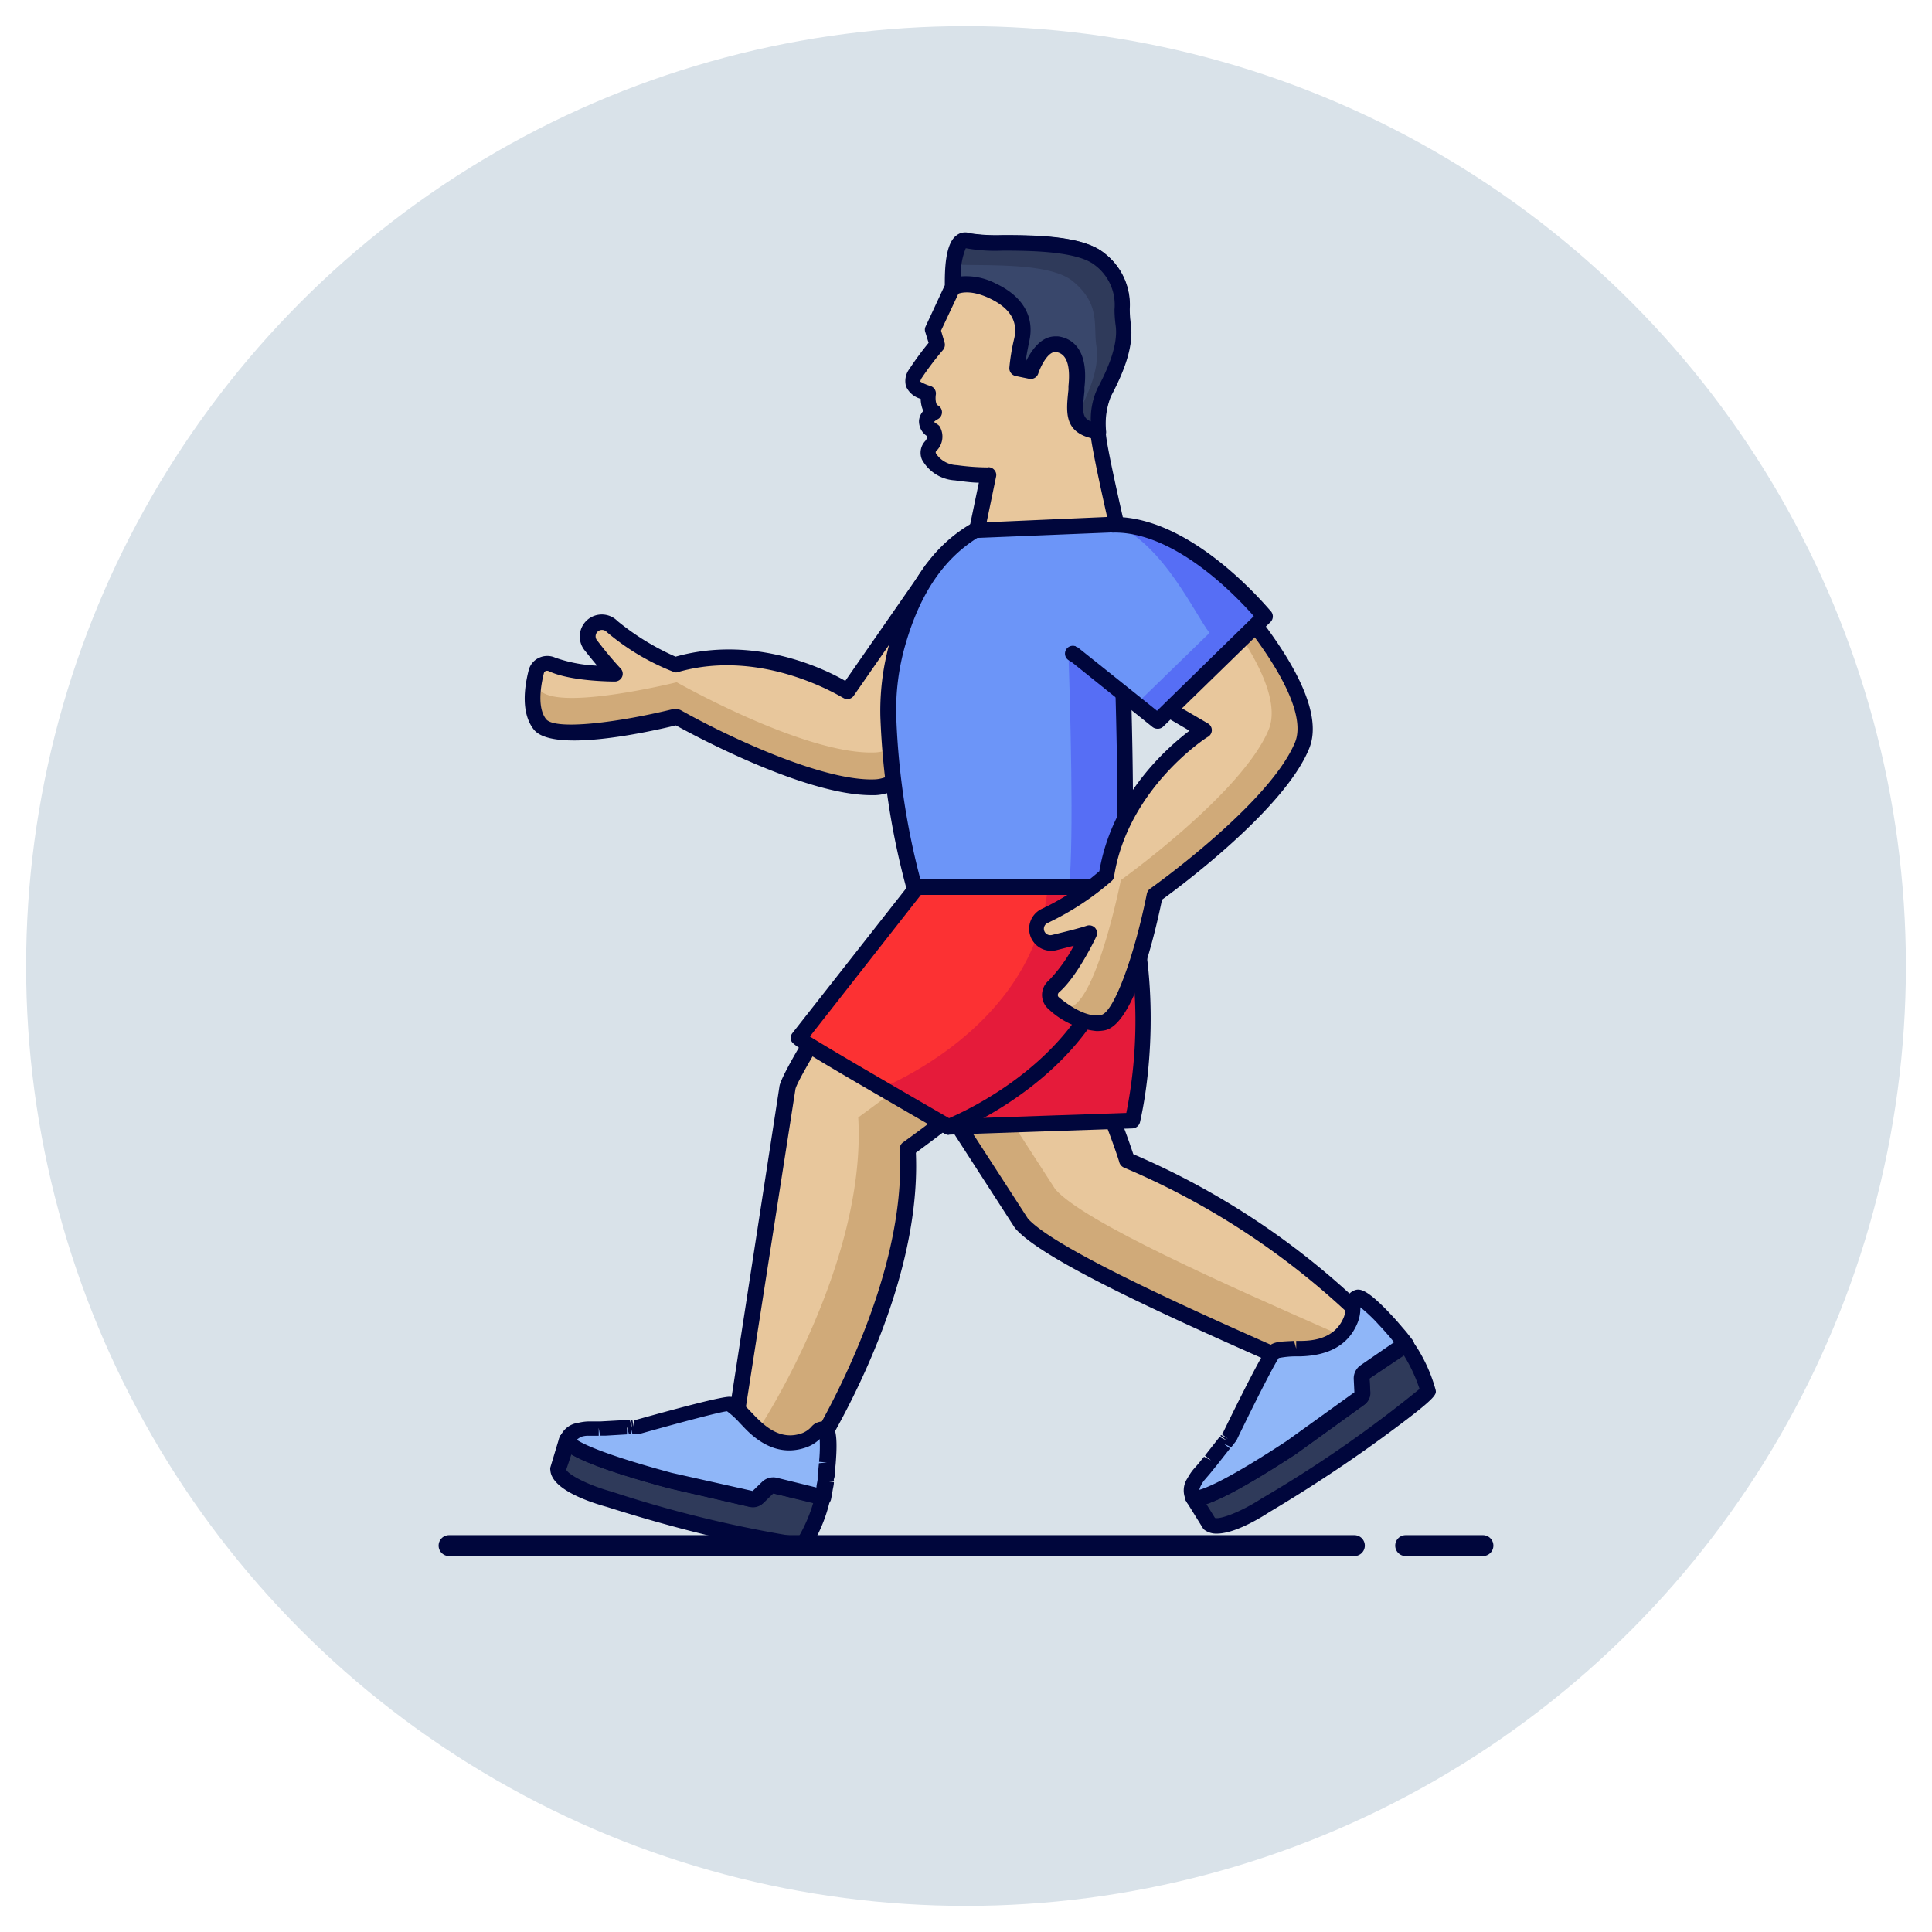 <svg id="Layer_1" viewBox="0 0 185 185" xmlns="http://www.w3.org/2000/svg"><defs><style>.cls-1{fill:#d9e2e9;}.cls-2{fill:#e8c79c;}.cls-3{fill:#d0aa79;}.cls-4{fill:#00063c;}.cls-5{fill:#2f3a5a;}.cls-6{fill:#8fb6f8;}.cls-7{fill:#39476b;}.cls-8{fill:#e51b3a;}.cls-9{fill:#6c95f8;}.cls-10{fill:#566ef5;}.cls-11{fill:#fc3133;}</style></defs><title></title><circle class="cls-1" cx="92.5" cy="92.5" r="90"></circle><path class="cls-2" d="M102.18,97.2,82.61,91.9S75.46,103,75.38,104.19l-5.17,33.48,7.29,2S87.69,124,86.88,110A139.4,139.4,0,0,0,102.18,97.2Z"></path><path class="cls-3" d="M86.88,110c.81,14-9.38,29.64-9.38,29.64l-7.29-2,.26-1.68,2.33.64S83,121,82.18,107A139.36,139.36,0,0,0,96.05,95.55l6.13,1.66A138.88,138.88,0,0,1,86.88,110Z"></path><path class="cls-4" d="M77.5,140.4l-.2,0-7.29-2a.74.74,0,0,1-.54-.84l5.16-33.48c.08-1.21,5.17-9.21,7.35-12.59a.75.75,0,0,1,.83-.31l19.57,5.3a.75.75,0,0,1,.32,1.26,143.23,143.23,0,0,1-15,12.64c.6,14-9.1,29-9.52,29.68A.77.77,0,0,1,77.5,140.4Zm-6.45-3.28,6.11,1.66c1.64-2.67,9.68-16.47,9-28.73a.74.74,0,0,1,.31-.66,138,138,0,0,0,14.27-11.81L83,92.77c-3.28,5.09-6.66,10.68-6.83,11.51Z"></path><path class="cls-5" d="M53.45,140.73l.84-2.82c0,.13.07,1.22,9.83,3.86L72,143.53a.6.6,0,0,0,.57-.16l1.22-1.23h0l5,1.23,0,.24A14.07,14.07,0,0,1,76.85,148c-.1.14-8.16-1.11-18.49-4.4,0,0-4.83-1.32-4.91-2.86Z"></path><path class="cls-4" d="M76.71,148.73a34.87,34.87,0,0,1-5.42-.92c-3-.63-7.64-1.75-13.16-3.51-1.57-.43-5.33-1.65-5.43-3.53a.6.6,0,0,1,0-.26l.85-2.82a.75.75,0,0,1,.9-.51.76.76,0,0,1,.54.53c.27.25,1.77,1.3,9.3,3.33l7.78,1.75,1.17-1.18a.74.74,0,0,1,.71-.2l5,1.23a.75.75,0,0,1,.55.89l-.05.24a14.77,14.77,0,0,1-2,4.67C77.33,148.6,77.23,148.73,76.71,148.73Zm-22.49-8c.22.49,2.09,1.48,4.34,2.1a115.83,115.83,0,0,0,17.9,4.35,14.63,14.63,0,0,0,1.42-3.3L74,143l-.92.93a1.38,1.38,0,0,1-1.27.37L64,142.5c-5.39-1.46-8-2.48-9.29-3.23Zm.81-2.7Z"></path><path class="cls-6" d="M54.29,137.89s.11-.66,1.19-.91a3.68,3.68,0,0,1,.85-.12h2l.3,0,.59,0,.24,0,.67,0h.59l.27,0h0s8.09-2.26,8.8-2.19c.37,0,1,.66,1.61,1.31l.21.21c.45.45,2.48,3,5.41,1.91a3,3,0,0,0,1.15-.77.7.7,0,0,1,.84-.23c.33.18.34,1.6.21,3.17,0,.05,0,.09,0,.13s0,.3,0,.45a1.37,1.37,0,0,0,0,.19c0,.2,0,.4-.07.6l0,.23a.77.77,0,0,0,0,.15l-.12.77c0,.29-.1.57-.15.81l-4.54-1.12a.77.77,0,0,0-.75.21l-.84.84a.79.79,0,0,1-.73.21l-7.79-1.74c-9.76-2.64-9.86-3.73-9.83-3.86Z"></path><path class="cls-4" d="M72.09,144.27a2.07,2.07,0,0,1-.35,0L64,142.49c-10.8-2.92-10.54-4.11-10.39-4.75,0,0,0-.05,0-.07a2.12,2.12,0,0,1,1.74-1.42,4.65,4.65,0,0,1,1-.14h1.16l2.55-.14h.25l.2.74-.07-.75h.11l.15.74,0-.75.23,0h0c3.09-.86,8.27-2.28,9-2.2s1.16.6,2,1.47l.41.43c1,1,2.46,2.31,4.48,1.58a2.33,2.33,0,0,0,.86-.59,1.4,1.4,0,0,1,1.72-.37c.48.25.88.73.62,3.9l-.08.79c0,.2,0,.41-.07.61s0,.16,0,.25l-.76,0,.74.1c0,.27-.08.54-.12.79s-.1.59-.15.84a.75.75,0,0,1-.92.58L74.05,143l-.88.85A1.49,1.49,0,0,1,72.09,144.27Zm-16.86-6.4c.64.42,2.68,1.43,9.08,3.16l7.76,1.74.88-.85a1.54,1.54,0,0,1,1.46-.41l3.77.93h0c0-.24.08-.49.11-.75l0-.16,0-.2c0-.21,0-.4.07-.6l.06-.62.76-.07-.75-.06a14.78,14.78,0,0,0,.06-2.18,3.54,3.54,0,0,1-1.25.78c-2.11.76-4.16.1-6.09-2l-.32-.33a7.92,7.92,0,0,0-1.21-1.11c-.46,0-4.7,1.13-8.46,2.19l-.17,0-.31,0h-.12l-.17-.74.06.75h-.23l-.18-.74,0,.75-2,.12h-.58l-.13-.74,0,.75H56.33a2.08,2.08,0,0,0-.63.09A1.62,1.62,0,0,0,55.23,137.87Zm-.94,0h0Z"></path><path class="cls-4" d="M54.29,138.65a.41.41,0,0,1-.16,0,.74.74,0,0,1-.57-.89.9.9,0,0,1,.11-.27.75.75,0,0,1,1.32.69A.74.74,0,0,1,54.29,138.65Z"></path><path class="cls-2" d="M107.91,111.06S103.1,95.85,94.69,86.49l-10.22,10,13.36,20.63c2.71,3.1,16.23,9.1,27.21,13.93l6.31-4.14A72,72,0,0,0,107.91,111.06Z"></path><path class="cls-3" d="M131.35,126.94,125,131.06c-11-4.83-24.5-10.82-27.21-13.92L84.48,96.51l3.26-3.2,13.31,20.57c2.71,3.11,16.24,9.1,27.21,13.93l2.41-1.58C131.12,126.68,131.35,126.94,131.35,126.94Z"></path><path class="cls-4" d="M125,131.82a.63.63,0,0,1-.3-.07c-13-5.7-24.82-11.07-27.48-14.12l-.06-.08L83.84,96.92A.76.76,0,0,1,84,96L94.17,86a.75.75,0,0,1,1.08,0c7.83,8.72,12.5,22.18,13.27,24.52a73.52,73.52,0,0,1,23.38,15.92.73.73,0,0,1,.19.6.75.75,0,0,1-.33.53l-6.31,4.13A.69.69,0,0,1,125,131.82ZM98.43,116.69c2.71,3,16.91,9.29,26.54,13.53l5.21-3.42a72.86,72.86,0,0,0-22.56-15,.8.8,0,0,1-.43-.47c0-.15-4.65-14.54-12.54-23.71l-9.21,9Z"></path><path class="cls-5" d="M115.8,145.9l-1.55-2.51c.08.11,1,.77,9.41-4.79l6.55-4.72a.62.62,0,0,0,.26-.54l-.11-1.73h0l4.23-2.91.14.2a14.18,14.18,0,0,1,2,4.31c0,.17-6.24,5.37-15.56,10.91,0,0-4.19,2.74-5.4,1.78Z"></path><path class="cls-4" d="M116.52,146.85a1.89,1.89,0,0,1-1.19-.36.65.65,0,0,1-.17-.2l-1.55-2.5a.76.76,0,0,1,.22-1,.77.77,0,0,1,.75-.05c.37,0,2.15-.47,8.67-4.74l6.47-4.67-.11-1.65a.72.72,0,0,1,.32-.66l4.23-2.91a.73.73,0,0,1,1,.17l.15.2a15,15,0,0,1,2.16,4.61c.09.44.14.71-4.57,4.18-2.43,1.8-6.37,4.56-11.35,7.52C120.51,145.47,118.18,146.85,116.52,146.85Zm-.18-1.5c.51.16,2.49-.58,4.45-1.85A118,118,0,0,0,135.93,133a15,15,0,0,0-1.53-3.26L131.13,132l.09,1.3a1.36,1.36,0,0,1-.57,1.2l-6.55,4.72c-4.67,3.06-7.18,4.35-8.58,4.81Z"></path><path class="cls-6" d="M114.23,143.38s-.42-.52.11-1.48a3.34,3.34,0,0,1,.48-.73l.46-.53.21-.26,0,0,.14-.18.16-.2.1-.12c0-.06.09-.12.14-.17a2.11,2.11,0,0,1,.19-.23l.36-.47.15-.19.41-.53.09-.11a.86.86,0,0,1,.07-.1.76.76,0,0,0,.08-.11l0-.06.07-.09.17-.21,0,0s3.68-7.55,4.19-8a4.55,4.55,0,0,1,2.06-.34l.29,0c.64,0,3.87.13,5-2.77a3.08,3.08,0,0,0,.18-1.38.69.69,0,0,1,.38-.77c.36-.14,1.43.8,2.52,1.94l.09.1.31.33.13.14.4.45.15.17.1.12.49.59c.19.23.37.45.51.65l-3.85,2.66a.77.77,0,0,0-.34.7l.07,1.18a.77.77,0,0,1-.33.69l-6.47,4.67c-8.46,5.55-9.33,4.9-9.41,4.79Z"></path><path class="cls-4" d="M114.42,144.24a.83.83,0,0,1-.79-.41l0-.06a2.1,2.1,0,0,1,.09-2.24,5,5,0,0,1,.58-.86l.45-.51.54-.67.68.35-.59-.46,1.25-1.59.09-.12.06-.08.68.34-.6-.44s.06-.08.07-.08l.65.37-.59-.46.16-.21c1.35-2.78,3.78-7.67,4.31-8.17s1.22-.47,2.45-.54l.21.74,0-.74.41,0c1.41,0,3.37-.31,4.16-2.3a2.29,2.29,0,0,0,.13-1,1.41,1.41,0,0,1,.87-1.54c.5-.19,1.13-.17,3.32,2.12l.07.08.34.36.12.13c.15.17.29.32.42.48l.16.18.09.11c.18.21.36.41.52.61l.53.68a.72.72,0,0,1,.13.57.7.7,0,0,1-.31.49L131.14,132l.06,1.23a1.51,1.51,0,0,1-.64,1.34l-6.47,4.67C117.83,143.32,115.44,144.24,114.42,144.24Zm2.76-6,.6.46-1.12,1.42-.07.08-.06.09a1.74,1.74,0,0,0-.12.14l-.55.68-.48.56a2.37,2.37,0,0,0-.35.52,1.9,1.9,0,0,0-.19.47c.74-.2,2.86-1.06,8.4-4.7l6.45-4.64-.06-1.23a1.53,1.53,0,0,1,.66-1.36l3.2-2.2h0l-.48-.59-.11-.12-.13-.15-.4-.45-.42-.45-.09-.1a14.87,14.87,0,0,0-1.6-1.49,3.63,3.63,0,0,1-.25,1.45c-.83,2.09-2.68,3.18-5.51,3.25h-.55a8.69,8.69,0,0,0-1.5.16c-.44.61-2.36,4.38-4,7.79a.54.54,0,0,1-.07.13l-.2.26-.08.1-.13.17-.07.09Z"></path><path class="cls-4" d="M114.24,144.14a.74.74,0,0,1-.61-.31.82.82,0,0,1-.12-.25.75.75,0,1,1,1.16.42A.69.69,0,0,1,114.24,144.14Z"></path><path class="cls-2" d="M89.33,54.39,81.16,66.2s-7.87-5.09-16.54-2.54a26.25,26.25,0,0,1-6-3.67,1.37,1.37,0,0,0-2,1.86c.72.9,1.74,2.16,2.27,2.69,0,0-4.06,0-6-.89a1.06,1.06,0,0,0-1.48.69c-.38,1.49-.7,3.71.33,5,1.65,2.12,13.14-.71,13.14-.71s12.33,7,19,6.71,13-19.52,13-19.52a12.57,12.57,0,0,0,0-2.31Z"></path><path class="cls-3" d="M96.86,55.86S90.45,75.1,83.8,75.38s-19-6.71-19-6.71-11.49,2.83-13.14.71c-.88-1.13-.78-2.91-.5-4.34a2.94,2.94,0,0,0,.5,1c1.65,2.13,13.14-.71,13.14-.71s12.33,7,19,6.72C89.5,71.81,95,57.63,96.48,53.59l.33,0A13.48,13.48,0,0,1,96.86,55.86Z"></path><path class="cls-4" d="M83.42,76.14c-6.33,0-16.87-5.67-18.7-6.68-3.1.75-11.89,2.62-13.62.38-1.2-1.55-.92-3.94-.47-5.69a1.79,1.79,0,0,1,1-1.17,1.86,1.86,0,0,1,1.55,0,13.68,13.68,0,0,0,4,.76c-.34-.4-.72-.87-1.15-1.41a2.11,2.11,0,0,1,3.1-2.86,24.06,24.06,0,0,0,5.56,3.41C72.15,60.79,78.89,64,80.94,65.2L88.72,54a.73.73,0,0,1,.53-.31l7.47-.85a.8.8,0,0,1,.56.16.78.78,0,0,1,.27.51,13.17,13.17,0,0,1,0,2.44.65.65,0,0,1,0,.19c-.67,2-6.77,19.74-13.73,20ZM64.83,67.92a.78.78,0,0,1,.37.09c4.22,2.38,13.52,6.82,18.57,6.62S94.34,61,96.11,55.71a11.82,11.82,0,0,0,0-1.33l-6.36.72-8,11.52a.74.74,0,0,1-1,.21c-.08,0-7.69-4.87-15.92-2.45a.71.71,0,0,1-.21,0,22.44,22.44,0,0,1-6.53-3.87.61.61,0,0,0-.89.84c1,1.31,1.83,2.24,2.21,2.64a.74.74,0,0,1,.16.82.76.76,0,0,1-.69.45h0c-.18,0-4.25,0-6.35-1a.37.37,0,0,0-.29,0,.31.31,0,0,0-.16.2c-.29,1.16-.66,3.27.2,4.39s7.06.32,12.37-1A.55.55,0,0,1,64.83,67.92Z"></path><path class="cls-2" d="M91.27,27.47,89.33,31.6,89.75,33a29,29,0,0,0-2,2.73c-.75,1.2.08,1.54,1.21,1.93,0,0-.23,1.4.58,1.78,0,0-1.68.77-.08,1.79,0,0,.43.58-.31,1.46s.47,2.29,2.43,2.55a21.75,21.75,0,0,0,3.1.23l-1.32,6.35,13.88-.56s-2-8.51-2-10a7.91,7.91,0,0,1,.55-3.78c1.09-2,2.13-4.46,1.81-6.49s.43-4-2.26-6.24-11-1.2-12.59-1.75S91.27,27.47,91.27,27.47Z"></path><path class="cls-4" d="M93.33,52.59a.74.74,0,0,1-.57-.27.76.76,0,0,1-.17-.63l1.14-5.47c-.55,0-1.32-.09-2.28-.22a3.86,3.86,0,0,1-3.17-2,1.65,1.65,0,0,1,.27-1.72.89.89,0,0,0,.25-.5A1.69,1.69,0,0,1,88,40.26a1.6,1.6,0,0,1,.41-.91,3,3,0,0,1-.25-1.16A2.13,2.13,0,0,1,86.76,37a1.92,1.92,0,0,1,.32-1.67,28.85,28.85,0,0,1,1.84-2.5l-.31-1a.72.72,0,0,1,0-.52l1.86-4c0-1.3,0-4,1.15-4.79a1.33,1.33,0,0,1,1.27-.18,17,17,0,0,0,3.1.17c3.26,0,7.72.07,9.72,1.71a6.2,6.2,0,0,1,2.43,5.35,11.62,11.62,0,0,0,.09,1.35c.38,2.39-.9,5.12-1.89,7a7,7,0,0,0-.46,3.39c0,1.14,1.48,7.49,2,9.83a.78.78,0,0,1-.13.63.73.73,0,0,1-.57.29l-13.88.56Zm1.32-7.85a.74.74,0,0,1,.57.27.72.72,0,0,1,.16.63l-1.12,5.41,12-.48c-.53-2.29-1.81-8-1.86-9.23a8.28,8.28,0,0,1,.64-4.16c.89-1.66,2-4.09,1.73-6a11.75,11.75,0,0,1-.11-1.54,4.74,4.74,0,0,0-1.88-4.24C103.21,24.08,98.88,24,96,24a15.72,15.72,0,0,1-3.52-.23A8.44,8.44,0,0,0,92,27.45a.83.83,0,0,1-.07.34l-1.82,3.87.34,1.15a.78.78,0,0,1-.15.7,28.61,28.61,0,0,0-2,2.63,1,1,0,0,0-.18.4,4.33,4.33,0,0,0,1,.43.75.75,0,0,1,.49.83c-.06.38,0,.91.16,1a.74.74,0,0,1,.43.68.75.75,0,0,1-.44.68,1.4,1.4,0,0,0-.32.24s.12.11.33.24a.86.86,0,0,1,.2.18,1.92,1.92,0,0,1-.34,2.39s-.07.09,0,.22a2.48,2.48,0,0,0,2,1.11,22.49,22.49,0,0,0,3,.22Z"></path><path class="cls-7" d="M91.27,27.47s1.29-.81,3.77.35,3.22,2.84,2.81,4.69a18.45,18.45,0,0,0-.45,2.71l1.34.32s.88-2.76,2.48-2.57,2.1,1.83,1.87,4.07-.47,3.54,1.3,4.11a3.09,3.09,0,0,0,.78.16,7.91,7.91,0,0,1,.55-3.78c1.09-2,2.13-4.46,1.81-6.49s.43-4-2.26-6.24-11-1.2-12.59-1.75S91.27,27.47,91.27,27.47Z"></path><path class="cls-5" d="M105.72,37.54a7.85,7.85,0,0,0-.55,3.77,3.19,3.19,0,0,1-.77-.15,1.81,1.81,0,0,1-1.35-1.22,2.39,2.39,0,0,1,.13-.28c1.09-2,2.13-4.47,1.81-6.5s.43-4-2.26-6.23c-2.26-1.85-8.51-1.45-11.38-1.6.13-1.27.48-2.59,1.33-2.29,1.58.56,9.91-.43,12.6,1.76s1.93,4.2,2.25,6.24S106.81,35.5,105.72,37.54Z"></path><path class="cls-4" d="M105.17,42.06h-.07a4.6,4.6,0,0,1-.94-.19c-2.26-.73-2.07-2.5-1.85-4.55l0-.35c.15-1.41.06-3.11-1.21-3.26-.74-.08-1.46,1.38-1.68,2.06a.76.76,0,0,1-.89.5L97.23,36a.76.76,0,0,1-.58-.77,19.09,19.09,0,0,1,.47-2.83c.37-1.66-.42-2.92-2.4-3.85s-3-.41-3.07-.38a.78.78,0,0,1-.74,0,.75.75,0,0,1-.39-.62c0-1.22,0-4.14,1.14-5a1.33,1.33,0,0,1,1.27-.18,17,17,0,0,0,3.1.17c3.26,0,7.72.07,9.72,1.71a6.2,6.2,0,0,1,2.43,5.35,11.62,11.62,0,0,0,.09,1.35c.38,2.39-.9,5.12-1.89,7a7,7,0,0,0-.46,3.39.74.74,0,0,1-.23.57A.75.75,0,0,1,105.17,42.06Zm-4.12-9.85h.26c.9.11,3,.79,2.53,4.9l0,.36c-.22,2-.2,2.55.61,2.88a7,7,0,0,1,.65-3.18c.89-1.66,2-4.09,1.73-6a11.75,11.75,0,0,1-.11-1.54,4.74,4.74,0,0,0-1.88-4.24C103.21,24.08,98.88,24,96,24a15.72,15.72,0,0,1-3.52-.23A6.58,6.58,0,0,0,92,26.47a6.13,6.13,0,0,1,3.33.67c2.61,1.22,3.75,3.18,3.23,5.53-.19.9-.3,1.55-.36,2l0,0C98.68,33.73,99.58,32.21,101.05,32.21Z"></path><path class="cls-8" d="M108.46,107.3c1-4.37,2-13.83-.87-22.47L88.77,87.56l2,20.35Z"></path><path class="cls-4" d="M90.82,108.66a.76.76,0,0,1-.74-.68L88,87.64a.75.75,0,0,1,.64-.82l18.81-2.73a.75.75,0,0,1,.82.51c2.66,8,2.14,17.34.89,22.86a.78.78,0,0,1-.71.59l-17.63.6Zm17.64-1.36h0ZM89.59,88.2l1.91,18.93,16.35-.56a44.93,44.93,0,0,0-.78-20.9Z"></path><path class="cls-9" d="M107,50.21l-13.68.56c-2.72,1.62-5.55,4.54-7.33,10.6a23.48,23.48,0,0,0-1,7.2,71.18,71.18,0,0,0,2.57,16.65L86.42,87h20.82c.05-.31.09-.62.12-.92.65-2.31.44-13.85.14-23.23"></path><path class="cls-10" d="M107.48,62.38h-5.16l0,.48c.3,9.38.51,20.91-.15,23.23,0,.3-.06.61-.1.92h5.15c.05-.31.09-.62.11-.92.66-2.32.45-13.85.15-23.23Z"></path><path class="cls-4" d="M107.24,87.76H86.42a.75.75,0,0,1-.62-1.17l1-1.5a73,73,0,0,1-2.5-16.5,24.22,24.22,0,0,1,1-7.43c1.55-5.28,4.06-8.89,7.67-11a.74.74,0,0,1,.35-.1L107,49.46a.76.76,0,0,1,.78.72.74.74,0,0,1-.72.78l-13.48.55c-3.19,2-5.43,5.26-6.84,10.07a22.54,22.54,0,0,0-.92,7A70.77,70.77,0,0,0,88.35,85a.76.76,0,0,1-.1.64l-.42.62h18.76c0-.08,0-.15,0-.23a.77.77,0,0,1,0-.15c.29-1,.68-5.32.12-23a.76.76,0,0,1,.73-.78.74.74,0,0,1,.77.73c.42,13.46.37,21.32-.15,23.37,0,.31-.07.61-.12.92A.74.74,0,0,1,107.24,87.76Z"></path><path class="cls-11" d="M90.82,107.91s17-6.38,16.54-21.82a9.21,9.21,0,0,0,.2-1.11h-20a2.46,2.46,0,0,0,.07.24L76.47,99.42C76.38,99.56,90.82,107.91,90.82,107.91Z"></path><path class="cls-8" d="M107.56,85a7.13,7.13,0,0,1-.21,1.11c.43,15.44-16.52,21.81-16.52,21.81l-6.42-3.72c2.74-1.18,14.8-7.05,15.91-19.2Z"></path><path class="cls-4" d="M90.82,108.66a.7.7,0,0,1-.37-.11c-14.59-8.43-14.62-8.53-14.71-9a.73.73,0,0,1,.11-.59l11-14a.72.72,0,0,1,.14-.51.77.77,0,0,1,.61-.31h20a.77.77,0,0,1,.57.26.78.78,0,0,1,.18.6c-.07.46-.13.81-.2,1.08.35,15.72-16.85,22.37-17,22.44A.86.86,0,0,1,90.82,108.66ZM77.55,99.25c2,1.26,8.64,5.11,13.33,7.82,2.3-1,16.1-7.4,15.73-21a.6.6,0,0,1,0-.23.54.54,0,0,0,0-.15H88.18Z"></path><path class="cls-2" d="M102.8,62.6l12.49,7.29s-8,5-9.32,13.89a25.89,25.89,0,0,1-5.87,3.89,1.36,1.36,0,0,0,.83,2.59c1.12-.27,2.69-.66,3.4-.91,0,0-1.73,3.68-3.37,5.09a1.07,1.07,0,0,0,0,1.64c1.19,1,3.07,2.2,4.71,1.83,2.62-.58,4.93-12.2,4.93-12.2s11.56-8.19,14.13-14.32c1.81-4.32-4.94-12.52-9.1-17"></path><path class="cls-3" d="M124.72,71.39c-2.57,6.13-14.13,14.32-14.13,14.33s-2.3,11.61-4.93,12.19c-1.42.32-3-.55-4.2-1.44a3,3,0,0,0,.94,0c2.62-.58,4.93-12.2,4.93-12.2S118.9,76,121.47,69.9c1.53-3.66-3.1-10.12-7.07-14.73l1.23-.78C119.78,58.86,126.53,67.07,124.72,71.39Z"></path><path class="cls-4" d="M105,98.73a7.83,7.83,0,0,1-4.56-2.07,1.82,1.82,0,0,1-.66-1.37,1.84,1.84,0,0,1,.65-1.41,14.4,14.4,0,0,0,2.39-3.32L101.1,91a2.11,2.11,0,0,1-1.28-4,24,24,0,0,0,5.45-3.58c1.22-7.18,6.42-11.78,8.63-13.45l-11.48-6.7a.75.75,0,1,1,.75-1.29l12.49,7.29a.75.75,0,0,1,.38.63.75.75,0,0,1-.36.65c-.07,0-7.67,4.9-9,13.37a.69.69,0,0,1-.24.45,26.65,26.65,0,0,1-6.1,4,.61.61,0,0,0-.36.73.62.62,0,0,0,.74.43c1.63-.39,2.81-.7,3.33-.88a.76.76,0,0,1,.81.2.75.75,0,0,1,.12.82c-.07.16-1.82,3.84-3.56,5.34a.37.37,0,0,0-.13.27.27.27,0,0,0,.11.22c.92.76,2.68,2,4.06,1.68,1.17-.26,3.13-5.47,4.36-11.61a.88.88,0,0,1,.21-.39h0l.1-.08c.47-.33,11.44-8.19,13.87-14,1.2-2.87-2.06-8.77-9-16.2a.75.75,0,0,1,1.1-1c5.25,5.66,11.12,13.33,9.25,17.8C123,77.46,113,84.9,111.27,86.15c-.78,3.78-2.75,11.89-5.45,12.5A4.13,4.13,0,0,1,105,98.73Z"></path><path class="cls-9" d="M102.8,62.6l8,6.43,10.26-10c-1.79-2.21-8.19-8.91-14.54-8.78"></path><path class="cls-10" d="M121.08,59,110.82,69l-2-1.59,7-6.81c-1.35-1.69-4.41-8.49-9.07-10.39h-.18C112.9,50.1,119.29,56.8,121.08,59Z"></path><path class="cls-4" d="M110.82,69.78a.78.78,0,0,1-.47-.17l-8-6.43a.74.74,0,0,1-.12-1,.75.75,0,0,1,1.06-.12l7.5,6L120.06,59c-1.65-1.88-7.57-8.14-13.5-8a.78.78,0,0,1-.77-.73.75.75,0,0,1,.74-.77h.19c7.51,0,14.64,8.68,15,9.06a.75.75,0,0,1-.06,1l-10.26,10A.74.74,0,0,1,110.82,69.78Z"></path><path class="cls-4" d="M142,149h-7.4a1,1,0,0,1,0-2H142a1,1,0,1,1,0,2Z"></path><path class="cls-4" d="M129.72,149H43a1,1,0,0,1,0-2h86.69a1,1,0,1,1,0,2Z"></path></svg>